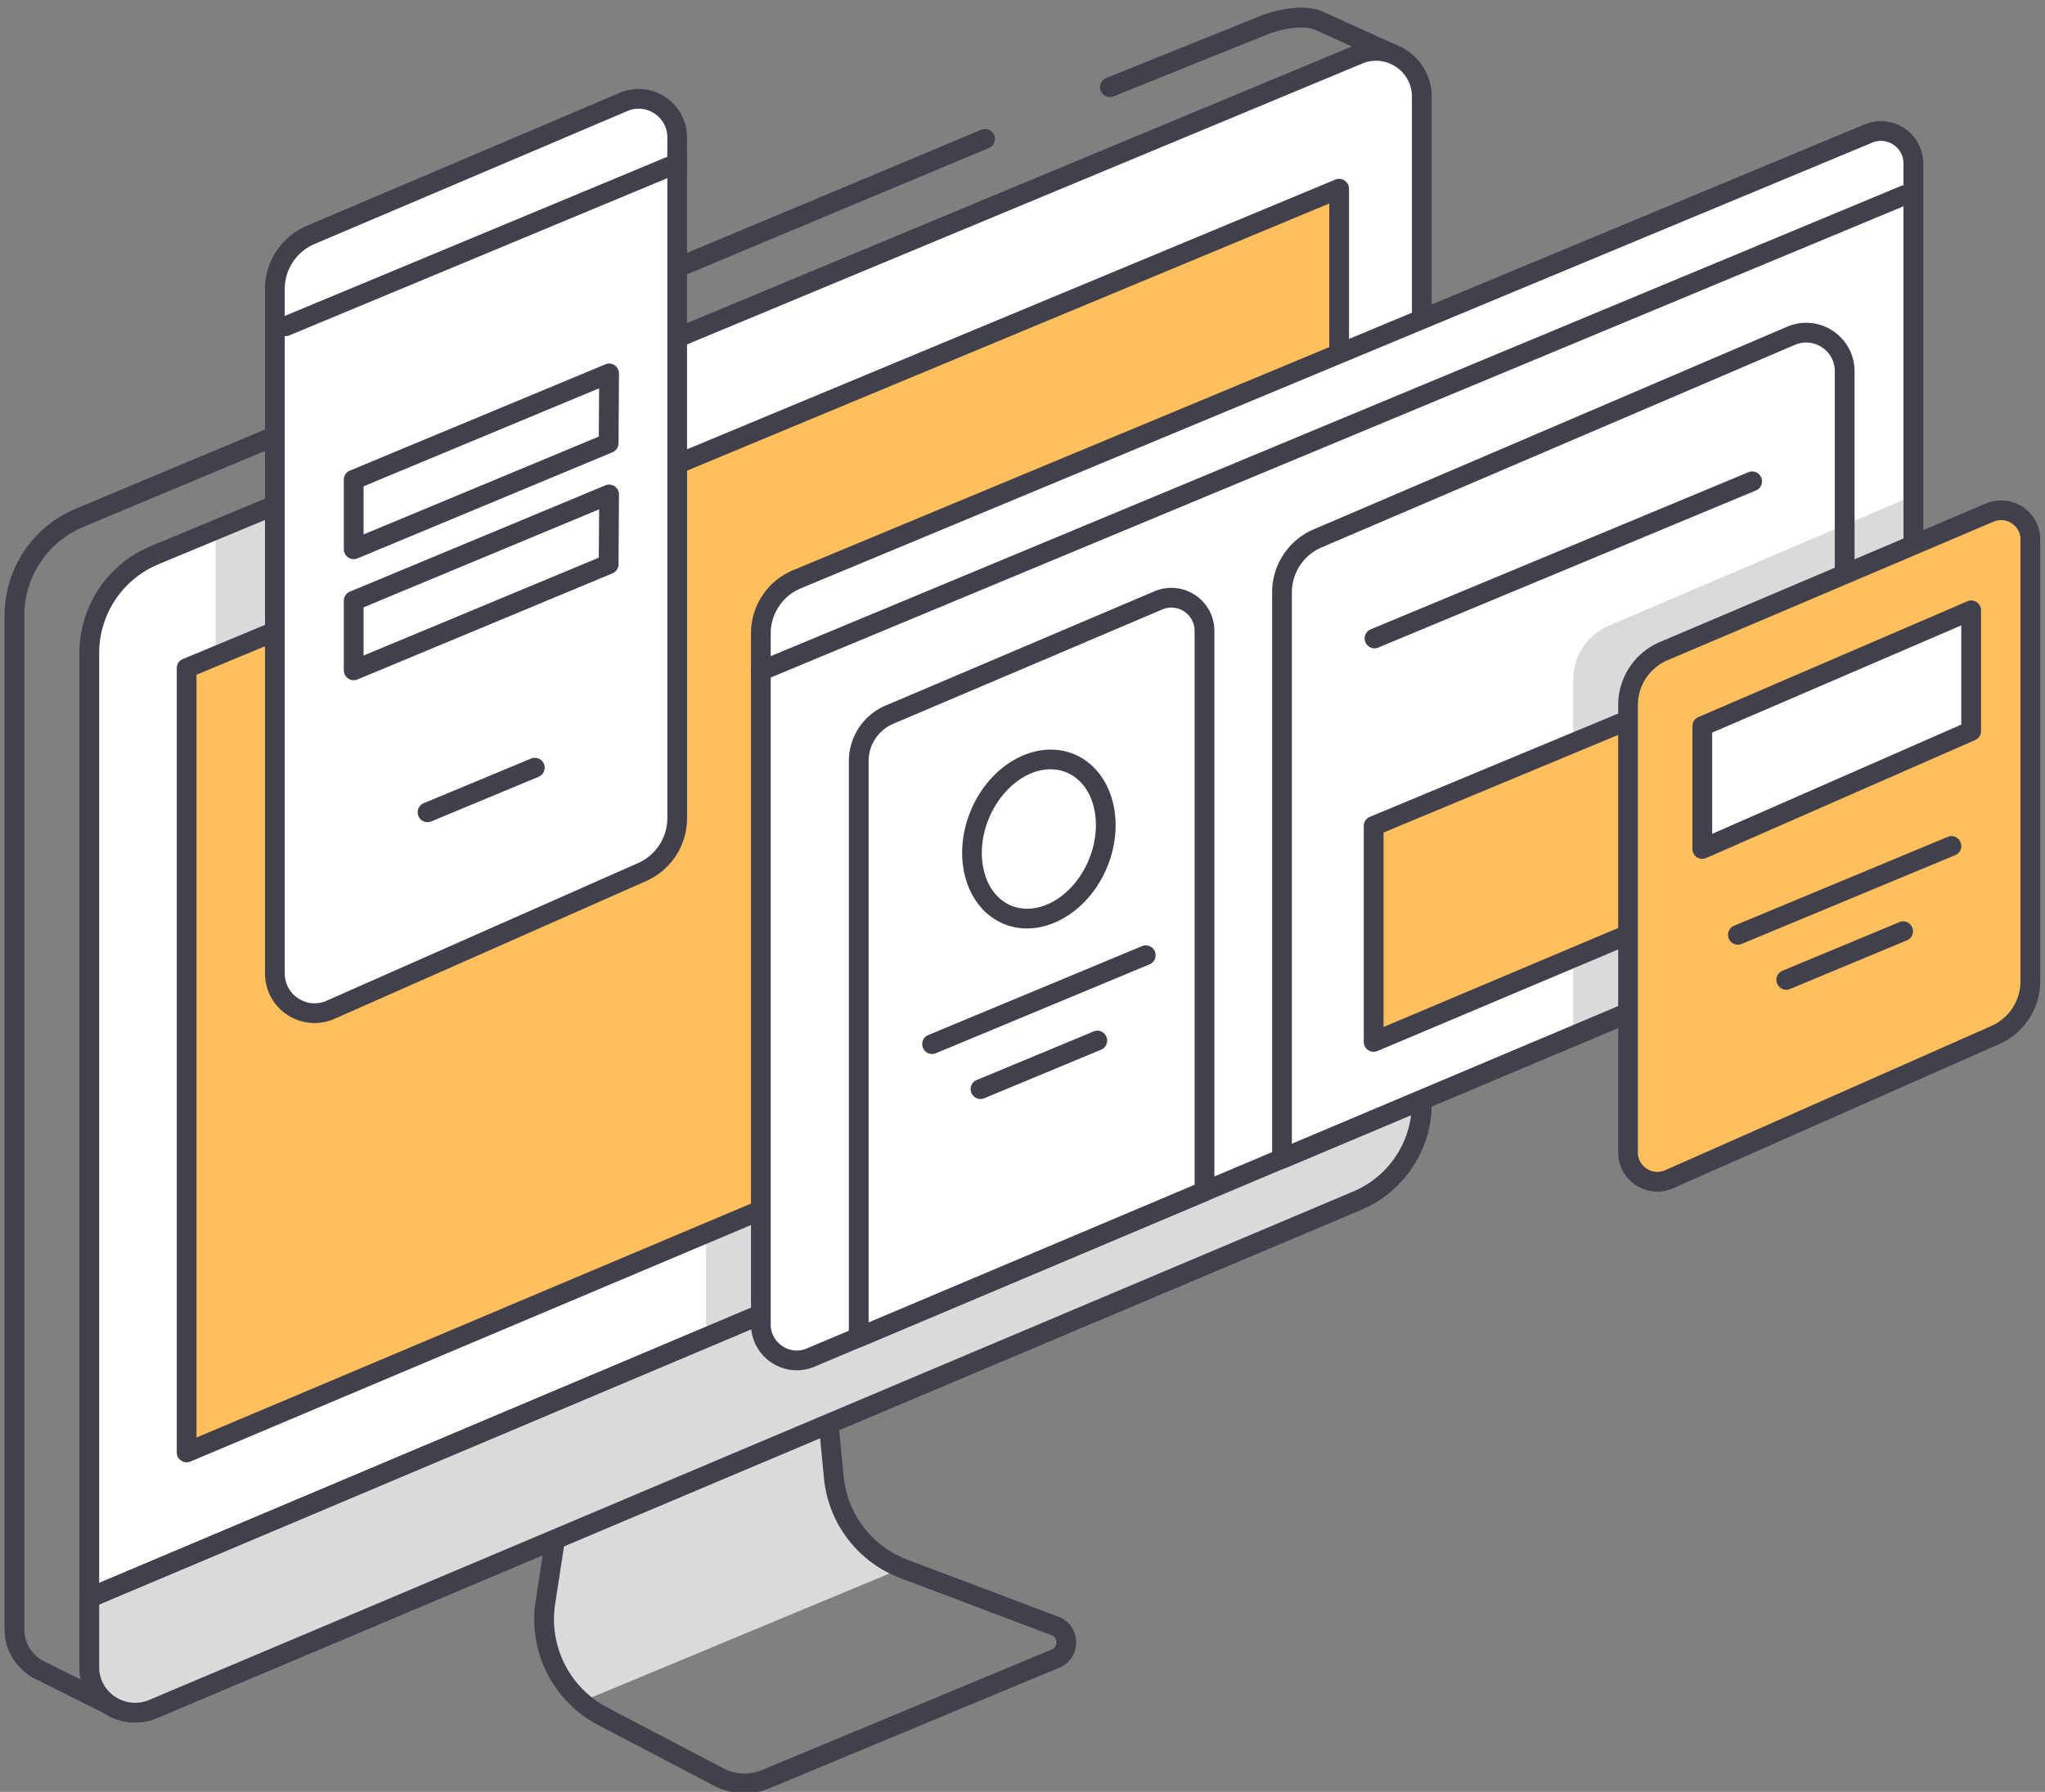 <svg xmlns="http://www.w3.org/2000/svg" width="186" height="163" viewBox="0 0 186 163"><rect x="0" y="0" width="186" height="163" fill="#808080" stroke="none"/><g><g><path fill="#dadada" d="M75.838 134.358l-3.952-40.677-15.257 6.347-7.027 45.747c-.525 3.424.785 6.79 3.315 9.001l29.17-12.134c-3.465-1.382-5.887-4.562-6.25-8.284z"/></g><g><path fill="#41404d" d="M71.11 94.974l3.833 39.475a10.803 10.803 0 0 0 6.98 9.116l13.707 5.179a.705.705 0 0 1 .023 1.308l-26.335 10.955a4.157 4.157 0 0 1-3.535-.155l-10.536-5.524a9.074 9.074 0 0 1-4.755-9.419l6.949-45.245zm-3.397 68.15c.779 0 1.555-.149 2.293-.457l26.338-10.96a2.481 2.481 0 0 0 1.537-2.347 2.479 2.479 0 0 0-1.618-2.296L82.56 141.89a9.033 9.033 0 0 1-5.828-7.618l-3.95-40.68a.907.907 0 0 0-.433-.684.892.892 0 0 0-.805-.057L56.286 99.2a.894.894 0 0 0-.541.692l-7.028 45.743a10.87 10.87 0 0 0 5.693 11.285l10.539 5.523a5.947 5.947 0 0 0 2.764.681z"/></g><g><path fill="#41404d" d="M10.84 156.43a.856.856 0 0 1-.4-.095l-7.553-3.776c-1.574-.975-2.472-2.584-2.472-4.345v-92.21c0-4.276 2.553-8.096 6.5-9.74l82.332-34.458a.906.906 0 0 1 1.18.48.898.898 0 0 1-.485 1.176L7.605 47.92a8.736 8.736 0 0 0-5.39 8.084v92.209c0 1.138.578 2.174 1.546 2.78l7.478 3.733a.896.896 0 0 1 .403 1.205.893.893 0 0 1-.803.498z"/></g><g><path fill="#41404d" d="M100.947 8.83a.898.898 0 0 1-.338-1.73l13.854-5.582c1.372-.569 4.18-1.303 5.99-.396l7.032 3.187a.893.893 0 0 1 .447 1.185.9.9 0 0 1-1.19.447l-7.06-3.197c-1.006-.498-3.085-.169-4.538.44l-13.862 5.582a.922.922 0 0 1-.335.064z"/></g><g><path fill="#fff" d="M14.066 50.506L123.554 4.955c2.743-1.141 5.763.873 5.763 3.844v91.552a9.645 9.645 0 0 1-5.895 8.889L13.907 155.462c-2.747 1.158-5.784-.857-5.784-3.838V59.416a9.651 9.651 0 0 1 5.943-8.91z"/></g><g><path fill="#dadada" d="M19.614 59.68V48.2l5.388-2.243v11.48z"/></g><g><path fill="#41404d" d="M125.164 5.526c.627 0 1.25.19 1.802.556a3.215 3.215 0 0 1 1.453 2.715v91.55a8.736 8.736 0 0 1-5.35 8.066L13.557 154.63a3.178 3.178 0 0 1-3.072-.284 3.205 3.205 0 0 1-1.463-2.722V59.415a8.749 8.749 0 0 1 5.385-8.084l109.49-45.547c.414-.173.84-.258 1.267-.258zM12.287 156.69c.667 0 1.338-.136 1.97-.399L123.77 110.07a10.524 10.524 0 0 0 6.448-9.723V8.797a5.05 5.05 0 0 0-2.252-4.21 5.057 5.057 0 0 0-4.758-.463L13.72 49.678a10.514 10.514 0 0 0-6.496 9.737v92.21a5.05 5.05 0 0 0 2.269 4.221c.84.56 1.812.844 2.794.844z"/></g><g><path fill="#dadada" d="M64.214 121.665v-9.646l5.388-2.242v9.646z"/></g><g><path fill="#dadada" d="M129.316 94.178L8.126 145.355"/></g><g><path fill="#41404d" d="M8.123 146.255a.901.901 0 0 1-.83-.55.906.906 0 0 1 .477-1.178l121.196-51.178a.895.895 0 0 1 1.178.48.905.905 0 0 1-.477 1.179L8.475 146.184a.9.9 0 0 1-.352.07z"/></g><g><path fill="#dadada" d="M129.316 94.178v6.157a9.65 9.65 0 0 1-5.913 8.89L13.913 155.47c-2.77 1.142-5.788-.856-5.788-3.833v-6.282z"/></g><g><path fill="#41404d" d="M128.416 95.531v4.802a8.734 8.734 0 0 1-5.36 8.064L13.573 154.635c-1.054.434-2.184.322-3.113-.302a3.19 3.19 0 0 1-1.439-2.699v-5.682zM12.287 156.688c.667 0 1.338-.128 1.978-.393l109.487-46.24a10.526 10.526 0 0 0 6.462-9.72v-6.158a.899.899 0 0 0-.403-.744.893.893 0 0 0-.846-.082L7.772 144.53a.902.902 0 0 0-.548.826v6.278a5.048 5.048 0 0 0 5.063 5.053z"/></g><g><path fill="#ffbf5d" d="M16.973 60.778l104.828-43.61v70.713l-104.828 44.24z"/></g><g><path fill="#41404d" d="M120.901 18.512v68.775l-103.029 43.48v-69.39zM16.975 133.02a.882.882 0 0 0 .35-.07L122.15 88.71a.902.902 0 0 0 .55-.83V17.166a.906.906 0 0 0-1.243-.831L16.63 59.95a.893.893 0 0 0-.552.829v71.344c0 .3.148.582.4.745a.862.862 0 0 0 .497.152z"/></g><g><path fill="#fff" d="M8.123 145.353l121.195-51.152"/></g><g><path fill="#41404d" d="M8.123 146.252a.901.901 0 0 1-.83-.549.906.906 0 0 1 .477-1.179l121.2-51.148a.89.89 0 0 1 1.177.478.898.898 0 0 1-.477 1.177L8.475 146.181a.9.9 0 0 1-.352.071z"/></g><g><path fill="#fff" d="M72.496 52.687l97.441-40.538c1.948-.81 4.091.619 4.091 2.729v62.735a5.35 5.35 0 0 1-3.268 4.928l-97.018 40.944c-2.157.91-4.54-.67-4.54-3.011v-62.85a5.35 5.35 0 0 1 3.294-4.937z"/></g><g><path fill="#fff" d="M28.26 21.363l28.457-12.09c2.31-.982 4.874.714 4.874 3.224v61.935a5.355 5.355 0 0 1-3.187 4.894L30.074 91.85c-2.387 1.057-5.073-.694-5.073-3.3V26.286a5.35 5.35 0 0 1 3.258-4.924z"/></g><g><path fill="#41404d" d="M58.097 9.886c.498 0 .99.15 1.426.44a2.561 2.561 0 0 1 1.172 2.17v61.937a4.462 4.462 0 0 1-2.655 4.074L29.71 91.03a2.679 2.679 0 0 1-2.577-.21 2.683 2.683 0 0 1-1.233-2.276V26.288a4.436 4.436 0 0 1 2.713-4.094l28.455-12.095a2.646 2.646 0 0 1 1.03-.213zM28.613 93.059c.616 0 1.24-.125 1.825-.386l28.33-12.527a6.246 6.246 0 0 0 3.721-5.713V12.497c0-1.48-.734-2.851-1.974-3.67a4.383 4.383 0 0 0-4.149-.38l-28.458 12.09a6.24 6.24 0 0 0-3.806 5.75v62.258a4.5 4.5 0 0 0 2.05 3.783 4.486 4.486 0 0 0 2.461.73z"/></g><g><path fill="#fff" d="M55.402 33.969L32.17 43.635v6.329l23.188-9.644z"/></g><g><path fill="#41404d" d="M54.493 35.322l-.03 4.393-21.394 8.9v-4.379zm-22.32 15.542a.87.87 0 0 0 .341-.07l23.188-9.65a.896.896 0 0 0 .556-.819l.04-6.347a.9.9 0 0 0-.396-.756c-.254-.162-.572-.206-.843-.08l-23.233 9.665a.9.9 0 0 0-.555.83v6.326a.91.91 0 0 0 .4.75.934.934 0 0 0 .501.151z"/></g><g><path fill="#fff" d="M55.402 44.98L32.17 54.647v6.33l23.188-9.646z"/></g><g><path fill="#41404d" d="M54.493 46.333l-.03 4.396-21.394 8.9v-4.383zm-22.32 15.545a.87.87 0 0 0 .341-.071l23.188-9.65a.899.899 0 0 0 .556-.82l.04-6.35a.889.889 0 0 0-.396-.751.876.876 0 0 0-.843-.085l-23.233 9.666a.9.9 0 0 0-.555.83v6.33a.906.906 0 0 0 .901.9z"/></g><g><path fill="#41404d" d="M38.889 74.787a.897.897 0 0 1-.345-1.727l9.75-4.053a.89.89 0 0 1 1.175.487.888.888 0 0 1-.488 1.168l-9.746 4.055a.86.86 0 0 1-.346.07z"/></g><g><path fill="#41404d" d="M25.98 30.577a.902.902 0 0 1-.83-.556.895.895 0 0 1 .485-1.172L61.25 14.03c.45-.18.982.03 1.17.485a.892.892 0 0 1-.483 1.174L26.326 30.506a.853.853 0 0 1-.345.071z"/></g><g><path fill="#dadada" d="M174.028 81.157v-36.07l-27.68 11.822a5.354 5.354 0 0 0-3.257 4.924v32.434z"/></g><g><path fill="#41404d" d="M171.08 12.815c.393 0 .786.118 1.135.352.582.386.914 1.009.914 1.71v62.738c0 1.792-1.067 3.4-2.723 4.098l-97.01 40.944a2.3 2.3 0 0 1-2.236-.21 2.328 2.328 0 0 1-1.06-1.973V57.626a4.439 4.439 0 0 1 2.743-4.11l97.438-40.538c.261-.108.528-.163.8-.163zm-98.606 111.83c.545 0 1.097-.107 1.62-.327l97.01-40.949a6.23 6.23 0 0 0 3.824-5.754V14.876a3.845 3.845 0 0 0-1.718-3.207 3.84 3.84 0 0 0-3.62-.352L72.152 51.86a6.22 6.22 0 0 0-3.847 5.767v62.847a4.17 4.17 0 0 0 4.17 4.172z"/></g><g><path fill="#41404d" d="M164.281 31.157c.501 0 .992.148 1.436.44a2.559 2.559 0 0 1 1.164 2.17v49.51l-49.38 20.784V53.89a4.448 4.448 0 0 1 2.712-4.098l43.041-18.423a2.625 2.625 0 0 1 1.027-.213zm-47.678 75.153a.938.938 0 0 0 .347-.067l51.178-21.54a.9.9 0 0 0 .55-.83V33.768a4.387 4.387 0 0 0-1.968-3.668 4.389 4.389 0 0 0-4.16-.383L119.51 48.14a6.233 6.233 0 0 0-3.806 5.75v51.522a.9.9 0 0 0 .399.748.898.898 0 0 0 .5.149z"/></g><g><path fill="#fff" d="M80.905 65.005l24.455-10.391c1.988-.843 4.189.614 4.189 2.77v50.99L78.104 121.65V69.237a4.6 4.6 0 0 1 2.8-4.232z"/></g><g><path fill="#41404d" d="M106.546 55.27a2.1 2.1 0 0 1 1.16.352c.598.4.947 1.043.947 1.764v50.387l-29.65 12.52V69.236c0-1.487.887-2.821 2.255-3.4l24.456-10.394c.27-.115.551-.172.832-.172zm-28.44 67.276a.966.966 0 0 0 .352-.068l31.446-13.28a.894.894 0 0 0 .548-.826V57.386a3.904 3.904 0 0 0-1.754-3.261 3.918 3.918 0 0 0-3.69-.34L80.555 64.178a5.486 5.486 0 0 0-3.347 5.059v52.413c0 .3.148.582.402.748a.865.865 0 0 0 .495.149z"/></g><g><path fill="#41404d" d="M84.78 95.877a.898.898 0 0 1-.345-1.728l19.42-8.077a.897.897 0 1 1 .687 1.657l-19.416 8.077a.853.853 0 0 1-.345.071z"/></g><g><path fill="#ffbf5d" d="M124.94 75.13l28.86-12.006v19.47l-28.86 12.179z"/></g><g><path fill="#41404d" d="M152.905 64.468v17.529L125.838 93.42V75.732zm-27.969 31.204c.122 0 .24-.023.353-.067l28.864-12.182a.907.907 0 0 0 .546-.83V63.12a.89.89 0 0 0-.4-.745.878.878 0 0 0-.84-.082l-28.865 12.01a.894.894 0 0 0-.555.829v19.643c0 .3.152.583.4.749a.897.897 0 0 0 .497.148z"/></g><g><path fill="#41404d" d="M89.178 99.973a.889.889 0 0 1-.826-.556.894.894 0 0 1 .48-1.172l10.628-4.416c.45-.203.979.02 1.172.485a.895.895 0 0 1-.484 1.172l-10.624 4.416a.848.848 0 0 1-.346.07z"/></g><g><path fill="#41404d" d="M125.02 58.974a.894.894 0 0 1-.83-.556.896.896 0 0 1 .483-1.172l34.348-14.288a.89.89 0 0 1 1.173.485.892.892 0 0 1-.485 1.172l-34.345 14.288a.86.86 0 0 1-.345.07z"/></g><g><path fill="#41404d" d="M69.202 61.932a.897.897 0 0 1-.345-1.727l104.03-43.285a.905.905 0 0 1 1.173.485.894.894 0 0 1-.484 1.174L69.548 61.862a.86.86 0 0 1-.346.07z"/></g><g><path fill="#fff" d="M99.86 78.556c-1.582 3.804-5.27 5.883-8.236 4.65-2.964-1.232-4.085-5.317-2.503-9.117 1.582-3.803 5.266-5.886 8.233-4.653 2.967 1.236 4.088 5.317 2.506 9.12z"/></g><g><path fill="#41404d" d="M95.544 69.976c.502 0 .992.094 1.463.288 2.503 1.046 3.407 4.608 2.022 7.951-1.385 3.329-4.545 5.195-7.06 4.166-2.497-1.043-3.408-4.61-2.023-7.948 1.131-2.713 3.434-4.457 5.598-4.457zm-2.14 14.481c2.89 0 5.872-2.154 7.285-5.555 1.771-4.257.426-8.873-2.994-10.295-3.417-1.419-7.637.88-9.405 5.138-1.768 4.25-.43 8.869 2.99 10.292.685.287 1.402.42 2.124.42z"/></g><g><path fill="#ffbf5d" d="M151.335 59.224l29.634-12.592c1.754-.745 3.698.542 3.698 2.446V89.26a5.347 5.347 0 0 1-3.187 4.89l-29.67 13.12c-1.755.776-3.733-.511-3.733-2.432v-40.69a5.35 5.35 0 0 1 3.258-4.924z"/></g><g><path fill="#41404d" d="M182.014 47.315c.34 0 .671.098.966.294.501.331.79.866.79 1.466v40.182c0 1.762-1.04 3.36-2.653 4.072l-29.667 13.12a1.724 1.724 0 0 1-1.673-.14 1.718 1.718 0 0 1-.803-1.472V64.144a4.438 4.438 0 0 1 2.713-4.093l29.633-12.596a1.78 1.78 0 0 1 .694-.142zm-31.275 61.082c.484 0 .976-.103 1.44-.307l29.663-13.118a6.246 6.246 0 0 0 3.725-5.714V49.076a3.559 3.559 0 0 0-1.592-2.967 3.584 3.584 0 0 0-3.356-.308l-29.637 12.595a6.233 6.233 0 0 0-3.803 5.75v40.69c0 1.21.603 2.32 1.616 2.982a3.561 3.561 0 0 0 1.944.578z"/></g><g><path fill="#fff" d="M154.83 66.048l24.454-10.522v10.973L154.83 77.228z"/></g><g><path fill="#41404d" d="M178.386 56.888v9.025l-22.658 9.937v-9.208zm-23.558 21.238a.843.843 0 0 0 .362-.078l24.455-10.729a.887.887 0 0 0 .538-.82V55.523a.907.907 0 0 0-.402-.751.9.9 0 0 0-.85-.072l-24.456 10.526a.893.893 0 0 0-.544.823v11.176a.9.9 0 0 0 .897.901z"/></g><g><path fill="#41404d" d="M158.068 85.935a.887.887 0 0 1-.826-.556.895.895 0 0 1 .481-1.172l19.426-8.08a.887.887 0 0 1 1.168.488.889.889 0 0 1-.48 1.172l-19.423 8.077a.861.861 0 0 1-.346.07z"/></g><g><path fill="#41404d" d="M162.47 90.031a.902.902 0 0 1-.83-.556.895.895 0 0 1 .485-1.172l10.624-4.419a.89.89 0 0 1 1.172.484.89.89 0 0 1-.484 1.172l-10.62 4.42a.861.861 0 0 1-.346.071z"/></g></g></svg>